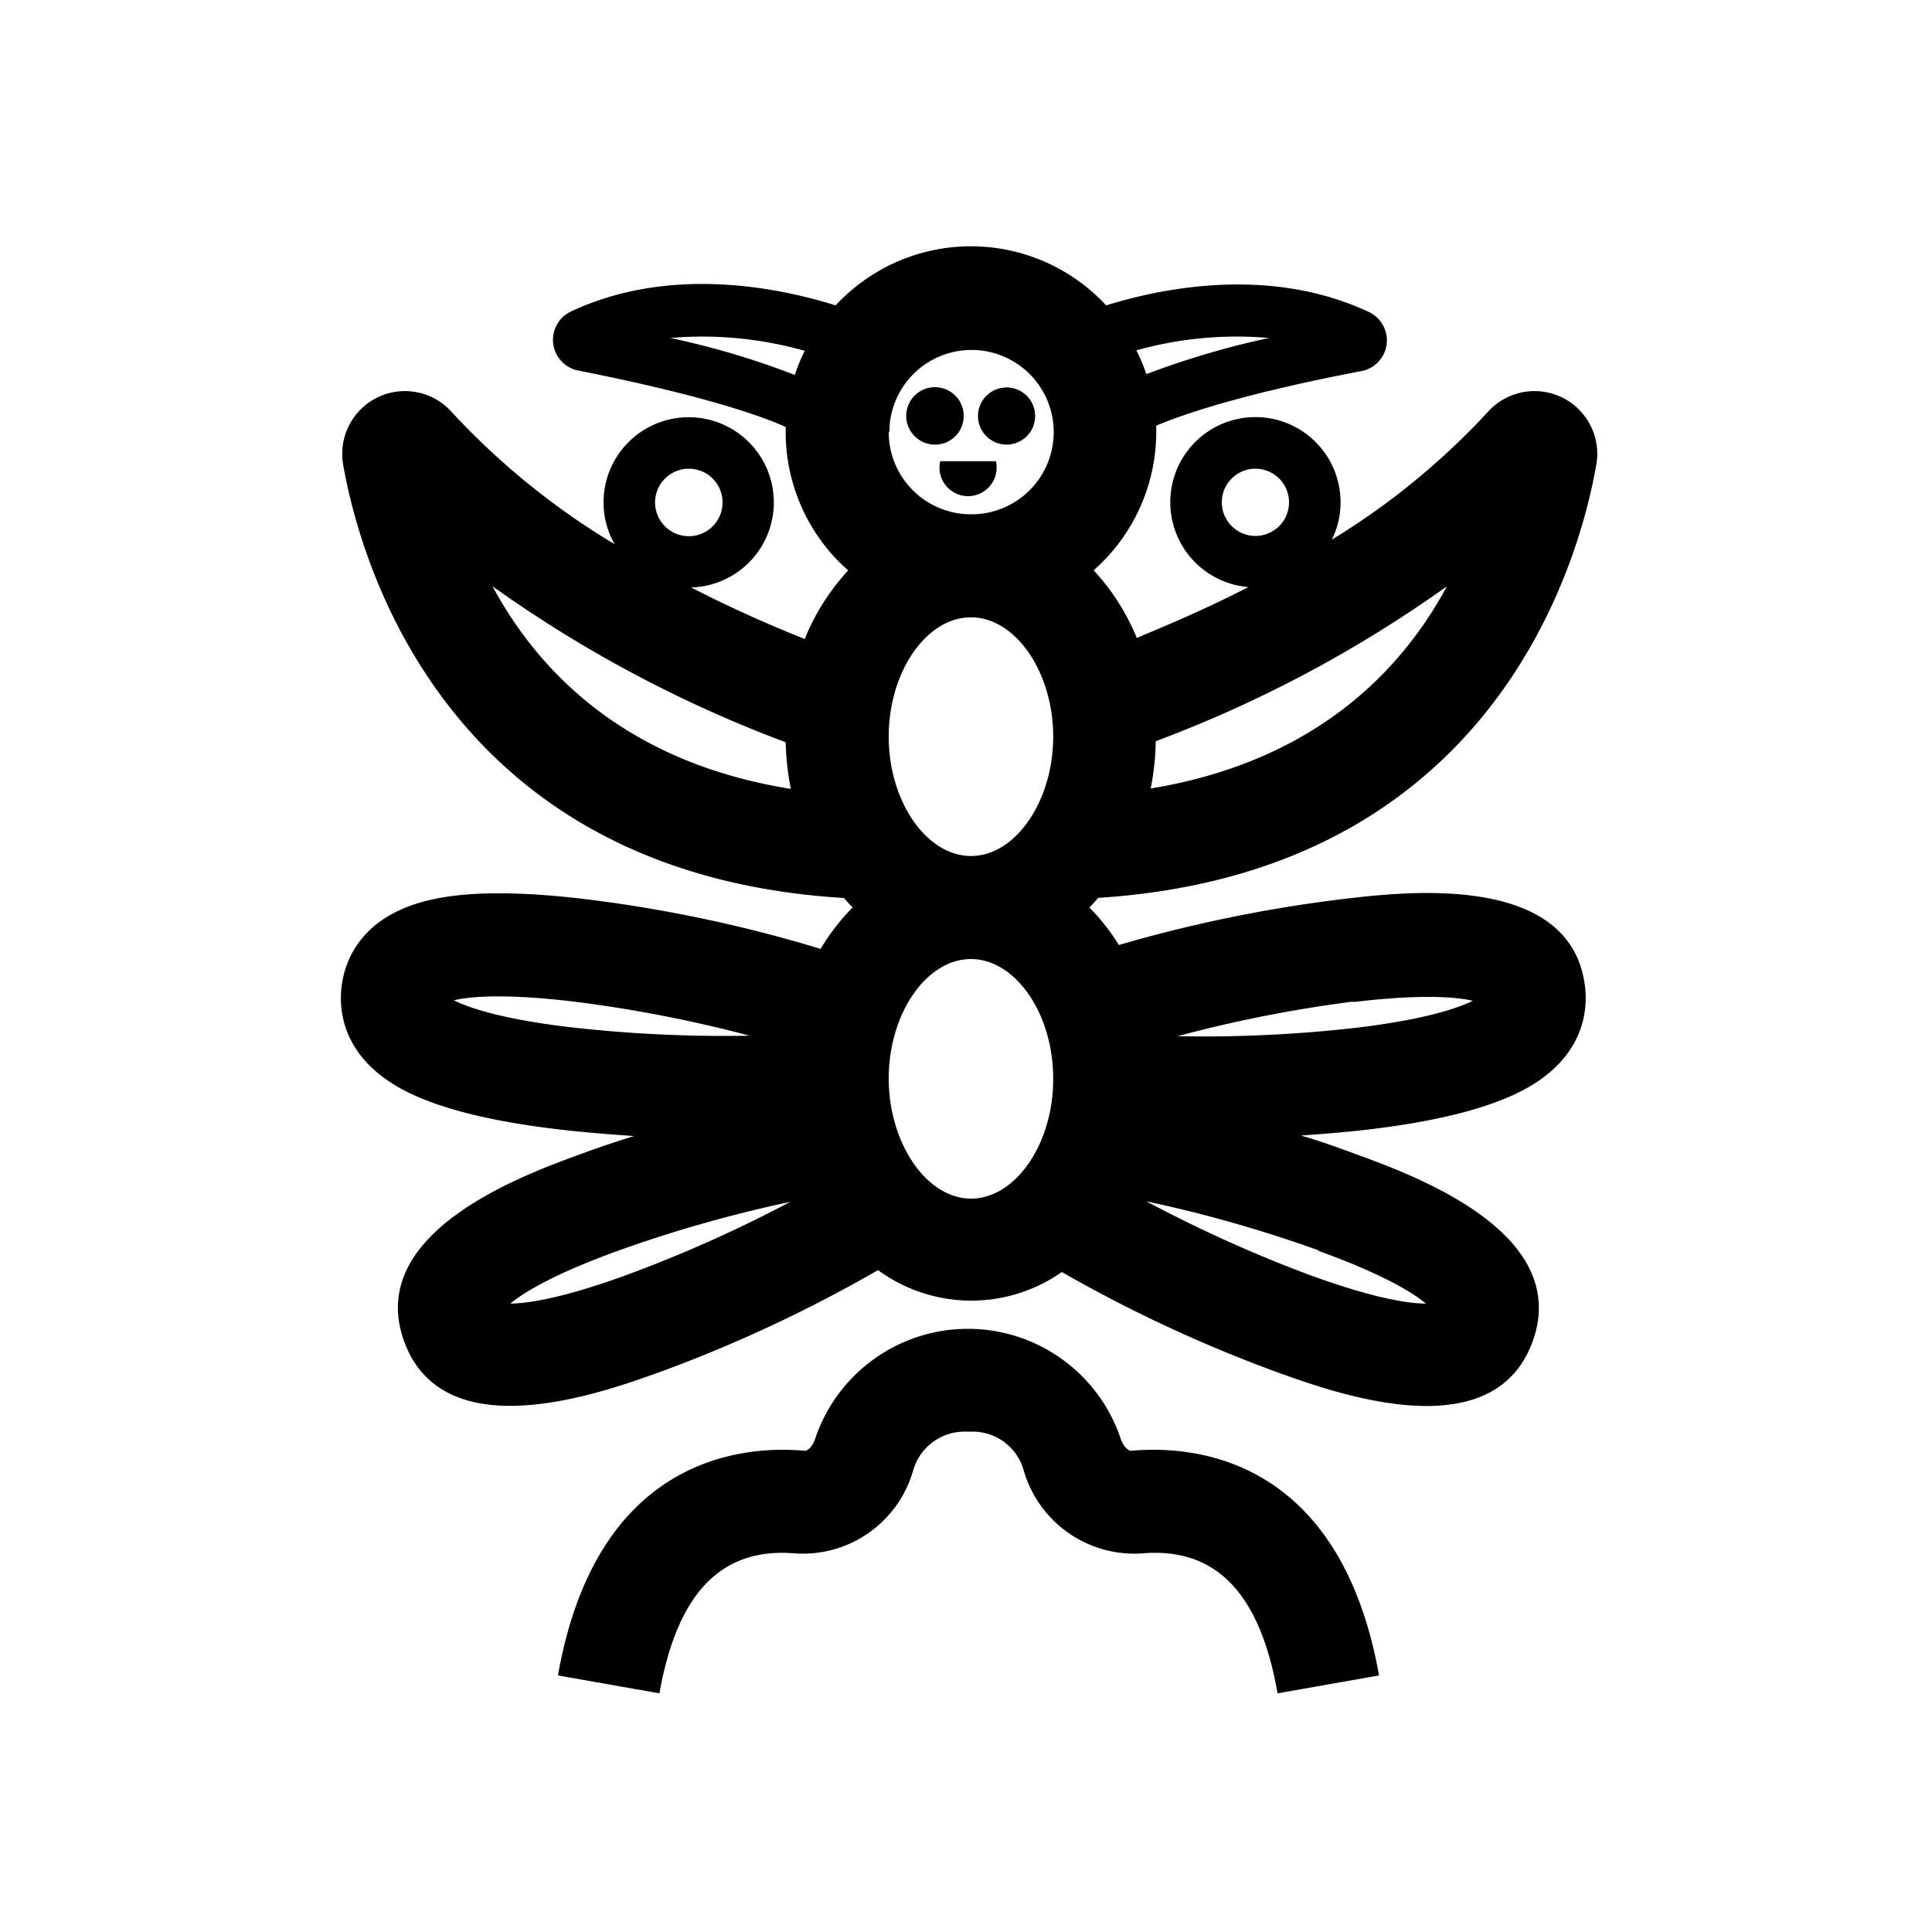 <svg id="Mu" xmlns="http://www.w3.org/2000/svg" viewBox="0 0 150 150"><title>First man-woman Mu symbol-bold</title><path d="M123.94,36.06A4.87,4.87,0,0,0,115.5,32a56.35,56.35,0,0,1-12.1,9.9,6.42,6.42,0,0,0,.68-2.9,6.61,6.61,0,1,0-7.16,6.58c-3.36,1.74-6.41,3-8.66,3.95a17.4,17.4,0,0,0-3.35-5.25,14.33,14.33,0,0,0,4.86-10.74c0-.17,0-.32,0-.49,2.65-1.13,7.75-2.68,15.94-4.24a2.43,2.43,0,0,0,.56-4.59c-7.55-3.54-15.85-1.92-20.39-.51a14.31,14.31,0,0,0-21,0c-4.51-1.41-12.9-3.11-20.54.47a2.43,2.43,0,0,0,.56,4.59C53.3,30.43,58.45,32,61,33.15c0,.13,0,.26,0,.4a14.32,14.32,0,0,0,4.85,10.74,17.48,17.48,0,0,0-3.37,5.32c-2.27-.9-5.38-2.23-8.82-4A6.61,6.61,0,1,0,46.86,39a6.52,6.52,0,0,0,.86,3.25A57.19,57.19,0,0,1,35.08,32a4.87,4.87,0,0,0-8.44,4.06c1.31,7.51,8,31.79,38.88,33.66.22.25.44.5.68.73a17,17,0,0,0-2.49,3.22,107.64,107.64,0,0,0-18.25-3.86c-5.7-.68-9.9-.6-12.83.26-4.8,1.4-5.89,4.7-6.11,6.53s.06,5.3,4.39,7.8c2.66,1.52,6.72,2.6,12.41,3.28,1.89.22,3.89.39,5.91.52-1.38.43-2.73.88-4,1.35-4.63,1.68-16.92,6.14-13.85,14.6,1.39,3.81,4.65,5,8.23,5,4.37,0,9.22-1.76,11.77-2.68a109.07,109.07,0,0,0,16.79-7.86,12.24,12.24,0,0,0,14.27.15A109,109,0,0,0,99,106.48c2.54.92,7.39,2.68,11.76,2.68,3.59,0,6.84-1.19,8.23-5,3.07-8.46-9.22-12.92-13.85-14.6-1.33-.49-2.73-1-4.15-1.4,1.81-.12,3.6-.27,5.3-.47C112,87,116,85.93,118.67,84.41c4.33-2.5,4.61-6,4.39-7.8C122,67.68,109,69.23,104.12,69.82a108.85,108.85,0,0,0-17.25,3.55,16.42,16.42,0,0,0-2.29-2.91c.24-.24.46-.49.68-.75C116,67.75,122.63,43.56,123.94,36.06ZM94.86,39a2.61,2.61,0,1,1,2.61,2.61A2.62,2.62,0,0,1,94.86,39ZM53.47,36.39A2.62,2.62,0,1,1,50.86,39,2.62,2.62,0,0,1,53.47,36.39Zm58.87,9.13c-3.6,6.68-10.36,13.61-23,15.7a20.12,20.12,0,0,0,.39-3.67A98,98,0,0,0,112.34,45.52ZM98.53,26.24A65.4,65.4,0,0,0,89,29.05a13.61,13.61,0,0,0-.77-1.85A29,29,0,0,1,98.53,26.24Zm-46.48,0a29.06,29.06,0,0,1,10.43,1,13.35,13.35,0,0,0-.77,1.87A63.13,63.13,0,0,0,52.05,26.24Zm17,7.31a6.38,6.38,0,1,1,6.38,6.38A6.38,6.38,0,0,1,69,33.55ZM81.77,57.19c0,5-2.92,9.27-6.38,9.27S69,62.22,69,57.19s2.92-9.26,6.38-9.26S81.77,52.17,81.77,57.19ZM38.24,45.52A98.65,98.65,0,0,0,61,57.63a21.34,21.34,0,0,0,.4,3.62C48.67,59.21,41.86,52.24,38.24,45.52Zm6,34.23c-5.35-.64-7.88-1.52-9-2.09,1.26-.29,3.93-.54,9.28.1A103.37,103.37,0,0,1,58.2,80.41,104.79,104.79,0,0,1,44.27,79.75ZM48.62,99c-5.06,1.84-7.71,2.2-9,2.21,1-.83,3.27-2.25,8.33-4.09a103.54,103.54,0,0,1,13.41-3.81A103.89,103.89,0,0,1,48.62,99Zm53.76-1.88c5.07,1.84,7.33,3.26,8.33,4.09-1.29,0-3.95-.37-9-2.21A105.26,105.26,0,0,1,89,93.27,102.65,102.65,0,0,1,102.38,97.08Zm2.69-19.32c5.35-.64,8-.39,9.28-.1-1.16.57-3.69,1.45-9,2.09a104.79,104.79,0,0,1-13.93.66A103.37,103.37,0,0,1,105.07,77.76Zm-23.3,6c0,5-2.92,9.26-6.38,9.26S69,88.75,69,83.73s2.92-9.27,6.38-9.27S81.77,78.7,81.77,83.73Z"/><path d="M74.82,32.3a2.23,2.23,0,1,0-2.22,2.22A2.22,2.22,0,0,0,74.82,32.3Z"/><circle cx="78.15" cy="32.3" r="2.22"/><path d="M73,35.81a2,2,0,0,0-.06.49,2.22,2.22,0,0,0,4.44,0,2.63,2.63,0,0,0-.05-.49Z"/><path d="M87.79,112.64c-.13,0-.55-.25-.78-.94a12.51,12.51,0,0,0-23.72,0c-.23.69-.62.93-.78.94-4.76-.44-16.18.39-19.19,17.44l7.88,1.39c1.38-7.83,4.85-11.38,10.59-10.86a8.91,8.91,0,0,0,9.09-6.38,4.15,4.15,0,0,1,4-3.08h0l.31,0,.31,0a4.12,4.12,0,0,1,4,3.08,8.94,8.94,0,0,0,9.09,6.38c5.76-.52,9.22,3,10.6,10.86l7.88-1.39C104,113,92.56,112.2,87.79,112.64Z"/></svg>